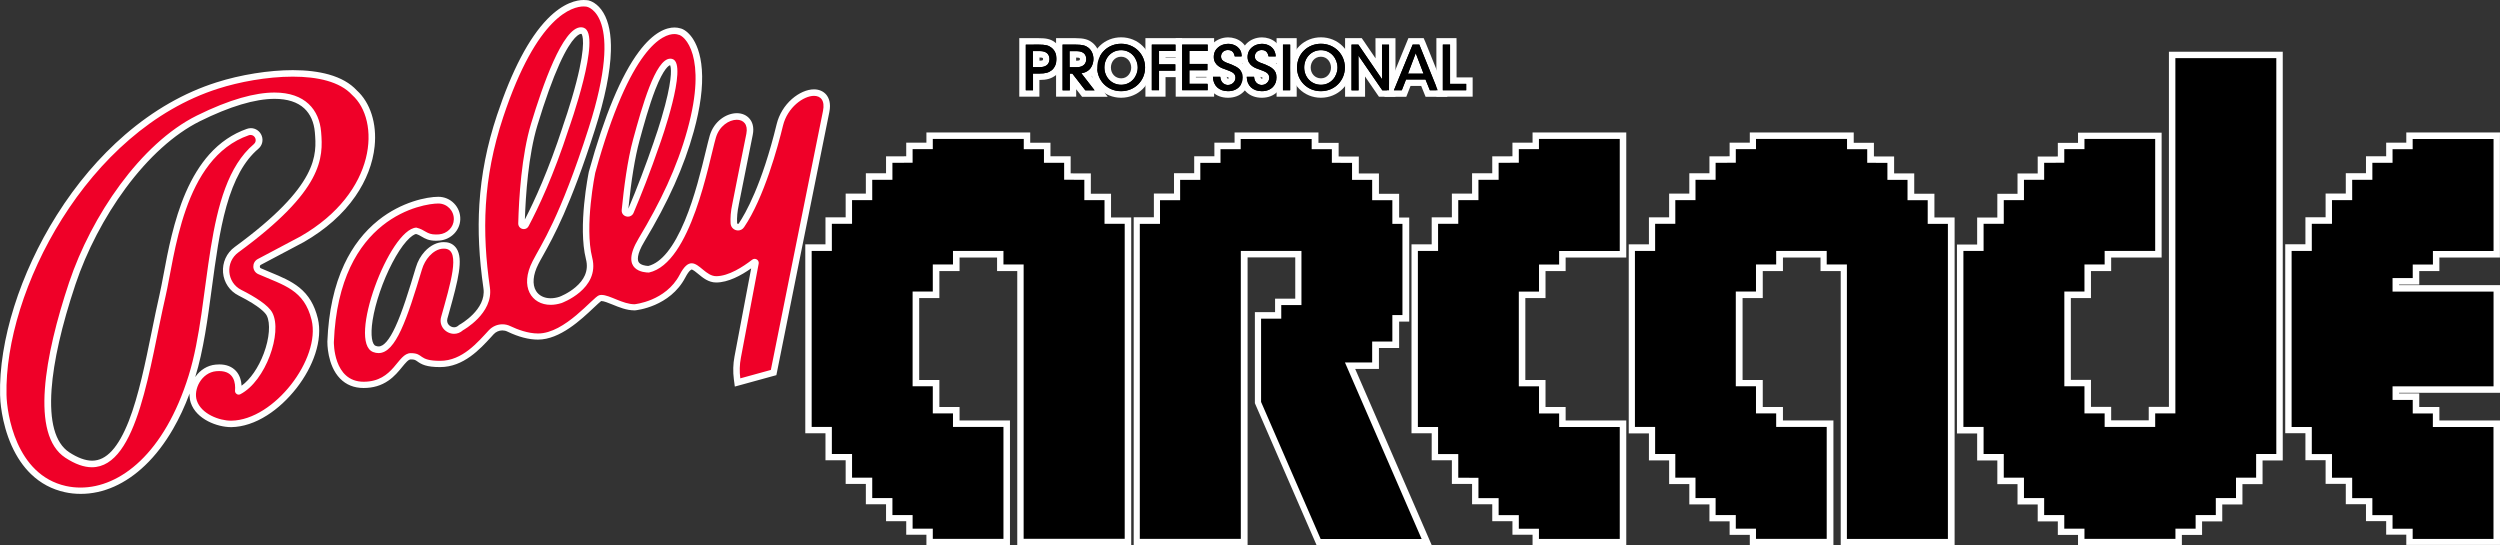 <?xml version="1.0" encoding="utf-8"?>
<!-- Generator: Adobe Illustrator 26.0.3, SVG Export Plug-In . SVG Version: 6.00 Build 0)  -->
<svg version="1.1" id="Layer_1" xmlns="http://www.w3.org/2000/svg" xmlns:xlink="http://www.w3.org/1999/xlink" x="0px" y="0px"
	 viewBox="0 0 3839 837.5" style="enable-background:new 0 0 3839 837.5;" xml:space="preserve">
<rect x="0" y="0" width="3839" height="837.5" fill="#333333" stroke="none"/>
<style type="text/css">
	.st0{fill:#EF0028;}
	.st1{fill:#FFFFFF;}
</style>
<g>
	<g>
		<g>
			<path class="st0" d="M124.1,753.5c-7.9,0-15.8-0.8-23.4-2.5c-34.5-7.5-61.6-31.2-78.3-68.5C6.7,647.4,5.2,613.1,5.1,606.6
				c-1.9-82.5,30.3-184.7,86.2-273.4c63.4-100.6,149.5-172.3,242.6-201.9c36.5-11.6,79.7-18.5,115.7-18.5
				c44.2,0,76.9,10.2,94.6,29.6c19.7,17.7,29.5,48.2,26,81.8c-5.7,55.5-44.4,107.7-106.2,143.3l-0.2,0.1l-65.7,34.8
				c-2.7,1.5-4.3,4.2-4.1,7.3c0.1,3.1,1.9,5.7,4.7,6.9c5.1,2.3,10.1,4.3,15,6.3c31.8,13.2,59.2,24.5,69.6,67.5
				c7,28.9-5.2,68.2-31.7,102.4c-27.8,35.9-63.7,57.6-96.1,58.2c-0.3,0-0.6,0-0.8,0c-18.9,0-49.1-10.6-57-34.1
				c-3.5-10.3-1.3-23.3,5.6-33.9c6.7-10.3,17.1-16.8,28.4-17.9c1.7-0.2,3.4-0.2,5.1-0.2c9.5,0,16.9,2.8,22,8.4
				c7.2,7.8,8,19,7.3,27.1c0,0.1,0,0.3,0.2,0.5c0.1,0.1,0.3,0.2,0.5,0.2c0,0,0.1,0,0.3-0.1c16.9-8.7,32.9-29.7,42.8-56
				c9.4-24.8,11.1-49.3,4.4-62.3c-3.1-6.2-13.6-16.9-45.6-33c-12.1-6.1-20-17.8-21.1-31.3c-1.1-13.7,4.8-26.7,15.8-34.7
				c132.1-96.4,128-145.1,125.1-180.6c-1.7-20.9-12.7-55.9-66.6-55.9c-31,0-70.4,11.7-117.1,34.9c-40,19.9-80.1,56-115.9,104.5
				c-32.8,44.4-60.4,97.3-77.7,148.9C63.8,577.4,61,671,103.4,698.8c13.9,9.2,26.8,13.8,38.2,13.8l0,0c24.1,0,44-20.9,60.7-63.8
				c15.3-39.1,25.6-89.7,35.6-138.7c4-19.7,7.8-38.2,11.8-55.6c2.1-8.9,4.1-19.5,6.4-31.8c6.5-34.8,15.5-82.6,33.6-124.4
				c21.8-50.4,51.6-81.5,91.1-95.3c1.5-0.5,3-0.8,4.5-0.8c5.3,0,10.2,3.5,12,8.6c1.9,5.2,0.4,10.8-3.9,14.4
				c-49.6,42-61.5,130.8-73,216.7c-6.3,47-12.8,95.6-25.5,136.3c-17.8,57.3-43.2,102-75.4,133C190.4,738.8,157.5,753.5,124.1,753.5z
				"/>
			<path class="st1" d="M449.6,117.7c37.7,0,72.3,7.5,91.1,28.1c43.5,38.6,39,149.3-79.2,217.2l-65.7,34.8c-9.4,5.1-9,18.9,0.9,23.2
				c39.2,17.2,70.4,23.8,81.8,70.4C492.8,551,421,644.9,355.4,646c-0.2,0-0.5,0-0.8,0c-17.7,0-45.4-10.2-52.3-30.7
				c-5.8-17.2,7.1-43.2,29.7-45.3c1.6-0.2,3.2-0.2,4.6-0.2c23,0,25.3,18.5,24.3,30.1c-0.2,3.4,2.5,6.1,5.6,6.1
				c0.8,0,1.7-0.2,2.5-0.6c39.1-20.2,65-94.7,49.3-125c-6-11.7-26.7-24.6-47.7-35.2c-22.6-11.3-25-42.7-4.6-57.6
				c130.9-95.6,130.4-145.4,127.1-185c-2.8-34-24.5-60.5-71.6-60.5c-29.3,0-68.6,10.3-119.3,35.4c-86.5,43-161.9,154.2-196.1,256.2
				c-37.7,112.9-59.5,233.8-5.9,269.1c15.4,10.1,28.9,14.7,40.9,14.7c70.9,0,89-158.2,113-261.9c14.3-61.5,26.6-212.7,127.9-247.9
				c1-0.3,1.9-0.5,2.8-0.5c6.9,0,11,9.1,4.9,14.2c-78.6,66.5-64.3,240.4-100,355.3c-37.2,119.6-105.1,172-166,172
				c-7.6,0-15.1-0.8-22.4-2.4C24,729.1,10.6,634.5,10,606.5C6.3,447.7,133.1,200.2,335.4,136C366.7,126,409.8,117.7,449.6,117.7
				 M449.6,107.7c-36.5,0-80.3,7-117.2,18.8c-49.5,15.7-96.7,42.7-140.2,80.2c-39.5,34.1-74.9,75.7-105.1,123.7
				c-56.4,89.6-89,192.9-87,276.3c0.1,6.7,1.7,41.9,17.8,77.8c7.9,17.5,17.9,32.2,29.9,43.7c14.6,14,32,23.3,51.8,27.6
				c8,1.8,16.2,2.6,24.5,2.6c34.7,0,68.9-15.2,98.8-43.9c15.8-15.1,30.2-33.9,42.8-55.7c9.5-16.4,18-34.6,25.4-54.4
				c-0.2,4.9,0.4,9.6,1.8,14c8.7,25.9,41.3,37.5,61.7,37.5c0.3,0,0.6,0,0.9,0c17.5-0.3,36.4-6.5,54.6-18.1
				c16.5-10.4,32.1-25,45.4-42c12.9-16.6,22.8-34.8,28.6-52.6c6.4-19.5,7.8-38.2,4-54c-5.1-20.9-14.1-36-28.4-47.6
				c-12.6-10.2-27.9-16.6-44.1-23.3c-4.8-2-9.8-4.1-14.9-6.3c-1.4-0.6-1.7-1.7-1.7-2.5c0-0.7,0.1-2,1.5-2.8l65.7-34.8l0.2-0.1
				l0.2-0.1c33.5-19.3,60.2-42.9,79.1-70.3c16.7-24.1,26.9-50.6,29.6-76.8c3.6-35.1-6.7-67.1-27.5-85.9
				c-10.1-11-24.5-19.1-42.8-24.3C489.2,110,470.6,107.7,449.6,107.7L449.6,107.7z M141.5,707.4c-10.4,0-22.3-4.4-35.4-13
				c-10.7-7.1-18.4-19-22.9-35.4c-4.4-16.1-5.7-36.6-4-61.1c3.1-43.2,15.4-97.5,36.7-161.2c17.1-51.1,44.4-103.5,76.9-147.5
				c35.3-47.8,74.8-83.4,114.1-103c46-22.8,84.7-34.4,114.9-34.4c19.7,0,35.1,5,45.6,14.8c9.2,8.6,14.8,21.2,16.1,36.5
				c2.8,34.3,6.7,81.4-123.1,176.2c-12.5,9.1-19.1,23.8-17.9,39.2c1.3,15.3,10.2,28.5,23.8,35.3c33.6,17,41.5,27.2,43.3,30.8
				c6,11.7,4.2,35.1-4.6,58.3c-8.2,21.8-20.6,39.7-34,49.4c-0.5-7.6-2.6-16.1-8.7-22.7c-6.1-6.6-14.7-10-25.6-10
				c-1.8,0-3.6,0.1-5.5,0.3c-12.5,1.1-23.9,8.1-31.4,19.1c12.7-41,19.2-89.7,25.5-136.8c5.8-43,11.7-87.6,22.4-125.4
				c11.6-41.3,27.6-70.1,48.9-88.2c5.9-4.9,8-12.7,5.4-19.9c-2.6-7.1-9.3-11.9-16.7-11.9c-2.1,0-4.1,0.4-6.2,1.1
				c-21.8,7.6-41.3,20.8-57.7,39.2c-13.9,15.6-26.1,35.3-36.3,58.8c-18.3,42.3-27.4,90.4-33.9,125.4c-2.3,12.2-4.3,22.8-6.3,31.6
				c-4,17.4-7.8,36-11.8,55.7c-9.9,48.7-20.2,99.1-35.3,137.9C181.6,687.5,163.3,707.4,141.5,707.4L141.5,707.4z"/>
		</g>
		<g>
			<path class="st0" d="M558.4,590.9c-13.1,0-24.1-4.4-32.5-13c-18.6-18.9-18.1-51.7-18.1-53.1v-0.1c1.8-45.1,10.4-84.4,25.6-116.7
				c12.6-26.8,29.7-48.9,50.9-65.8c43.3-34.5,87.1-34.9,89-34.9c7.9,0,15.2,3.1,20.6,8.7c5.5,5.6,8.3,13,8.1,20.9
				c-0.4,14.4-12,26.3-27.1,27.7c-1.9,0.2-3.7,0.2-5.3,0.2c-9.7,0-14.6-2.9-19.3-5.6c-3.2-1.9-6.2-3.6-11.1-4.9
				c-10.8,1.3-26.5,19.2-41.1,47.2c-14.7,28.1-26.4,62.4-30.7,89.5c-3.9,25-1.2,41.3,7.6,44.7c2.3,0.9,4.5,1.3,6.5,1.3
				c24.3,0,43.5-63.6,61.9-125c2.6-8.6,6.8-16.2,12.6-22.5c7.9-8.4,16.6-12.8,25.5-12.8c1.3,0,2.6,0.1,3.9,0.3
				c5,0.7,9.1,3.3,11.7,7.4c10,15.4-0.2,51.8-12,94c-0.9,3.2-1.8,6.4-2.7,9.6c-1.3,4.8-0.5,9.5,2.4,13.2c3,3.9,7.8,6.4,12.7,6.4
				c3.8,0,7.3-1.4,10.3-4.2l0.5-0.4l0.5-0.3c0.1-0.1,11.4-6.3,21.8-17.1c13.4-13.9,19.1-28.5,17-43.4c-6.8-47.2-8.8-87.9-6.3-128.1
				c2.9-45.6,11.6-90,26.9-135.8c22.6-68,48.2-117.1,76.3-145.8C867.7,8.6,887,5,896.3,5c3.3,0,5.4,0.4,6.1,0.6
				c1.9,0.4,11.7,3.1,19.8,16.7c12.7,21.2,20.6,68.9-13.6,175.8C871.1,315.6,845,362.2,829.5,390c-2.9,5.1-5.3,9.6-7.4,13.6
				c-9.1,17.8-10.4,34.5-3.4,46c5.3,8.7,15.1,13.7,26.8,13.7c4.8,0,9.8-0.8,14.9-2.5c1-0.4,14.7-5.6,26.8-16
				c16-13.7,21.8-29.8,17.2-47.8c-12.3-49,3.9-129,4.6-132.4v-0.2v-0.2c23.4-84.7,48.9-145.8,75.7-181.7
				c21.8-29.2,39.7-35.3,50.8-35.3c3.3,0,5.6,0.6,6.8,1c5,0.7,11.1,5.4,16,12.3c10.9,15.3,25.7,53.9,2,139.9
				c-14.8,53.7-38.8,107.2-75.4,168.1c-9.9,16.4-12.9,29-8.8,36.3c4.7,8.3,18.2,8.6,19.8,8.6c52-12.3,79.4-125.8,92.6-180.4
				c2.4-9.8,4.2-17.6,5.8-23.1c5.9-20.4,23-31.1,36.9-31.1c6.6,0,12.2,2.5,15.9,6.9c2.9,3.5,5.8,9.9,3.6,20.6
				c-6.3,30.8-21.3,106.7-21.5,107.5c-2.2,10.3-3.1,20.3-2.6,28.9c0.2,4.1,3.4,6.2,6.5,6.2c1.5,0,3.5-0.5,5.1-2.8
				c10.1-14.9,36.1-59.7,59.1-154.5c7.1-29.1,33.3-49.4,52.4-49.4c6.4,0,11.7,2.3,15.2,6.5c4.3,5.2,5.5,12.8,3.5,22.5
				c-20.3,99.7-79.5,394.8-80.1,397.8l-0.6,3l-55.4,15.3l-0.7-5.7c-1.5-11.1-1.1-22.3,0.9-33.2l27.4-144.4c0.1-0.5,0-0.8-0.2-1.1
				c-0.3-0.3-0.7-0.5-1.1-0.5c-0.3,0-0.6,0.1-0.9,0.3c-15.4,11.9-37.9,26.2-58.1,26.2c-9.9,0-17.7-6.4-24.5-12
				c-4.9-4-9.5-7.8-13.2-7.8c-5.1,0-10.4,8.1-14,14.9c-22.4,42.7-71.2,47.7-73.3,47.9h-0.2h-0.2c-10.9,0-22-4.5-31.7-8.5
				c-7.3-3-14.1-5.8-18.9-5.8c-0.9,0-1.8,0.1-2.4,0.3c-1.8,0.7-7.7,6.3-12.9,11.2c-18.9,17.8-50.4,47.6-82.2,47.6
				c-16.7,0-33.5-6.4-44.7-11.8c-3.1-1.5-6.5-2.3-10-2.3c-6.4,0-12.6,2.7-17,7.4c-1.3,1.4-2.5,2.8-3.9,4.2
				c-17.2,18.8-40.8,44.6-74.6,44.6c-21.3,0-27.4-4.4-32.4-8c-3.2-2.3-5.4-3.8-12.8-3.8c-5.6,0-10.1,5.2-17,13.6
				C603.3,573.4,589,590.9,558.4,590.9z M892.1,47c-5.8,0-18.3,6.4-37.7,49.4c-10.8,23.8-21.9,54.8-34,94.7
				c-14.9,49.1-18.7,116.3-19.6,152.1c0,1,0.3,1.9,0.9,2.5c0.7,0.7,1.7,1.1,2.7,1.1c1.3,0,2.3-0.6,2.9-1.8
				c15.2-28.5,38.2-77.5,61.3-148.8v-0.1c11.8-32.9,39.9-123.1,29.1-145.5c-1.3-2.6-2.7-3.1-3.1-3.2C893.9,47.1,893,47,892.1,47z
				 M1029.3,95.1c-4.4,0-13.7,5.2-27.5,40.4c-9.8,25.1-18.4,56.4-24.6,79.2c-7.2,26.3-13.1,62.7-17.6,108.1c-0.1,1.4,0.2,2.6,1,3.4
				c0.9,1,2.2,1.6,3.7,1.6c1.3,0,3.1-0.5,4-2.8c13.5-31.5,27.5-68.3,40.6-106.5c14.2-39.6,32.4-104.3,24.4-120.8
				c-0.9-1.9-1.8-2.2-2.1-2.3C1030.5,95.2,1029.9,95.1,1029.3,95.1z"/>
			<path class="st1" d="M896.3,9.9c3.2,0,5,0.5,5,0.5s58.7,11,2.7,186.1c-44.5,139.2-72.9,178.7-86.2,204.7
				c-20.2,39.4-1.4,66.9,27.8,66.9c5.2,0,10.8-0.9,16.6-2.7c0,0,59.5-21.4,47.2-69.7c-12.2-48.3,4.6-130.1,4.6-130.1
				c54-195.7,105-213.4,121.6-213.3c3.7,0,5.7,0.9,5.7,0.9c9.3,0.6,45.7,32.4,14.3,146c-16.1,58.4-41.7,111.6-74.9,166.9
				c-30.5,50.8,9.9,52.4,15.3,52.4c0.4,0,0.6,0,0.6,0c64.7-14.5,91.8-169.5,102.7-207.1c5.2-17.9,20.3-27.5,32.1-27.5
				c10,0,17.6,6.9,14.7,21.5c-6.4,31.1-21.5,107.5-21.5,107.5c-2.6,11.9-3.2,22.1-2.7,30.1c0.4,6.8,5.9,10.9,11.5,10.9
				c3.4,0,6.9-1.6,9.2-5c30.7-45.2,52.1-124.4,59.8-156.1c6.8-27.9,31.4-45.6,47.6-45.6c10.2,0,17,7.1,13.8,23.1
				c-20.5,100.9-80.1,397.8-80.1,397.8l-46.9,12.9c-1.4-10.5-1.1-21.2,0.9-31.6L1165,405c0.8-4.3-2.5-7.5-6.2-7.5
				c-1.3,0-2.7,0.4-3.9,1.4c-13.8,10.7-36,25.2-55.1,25.2c-15.3,0-25.8-19.8-37.7-19.8c-5.6,0-11.5,4.4-18.4,17.6
				c-21.4,40.8-69.3,45.3-69.3,45.3c-18.2,0-38-14.3-50.6-14.3c-1.4,0-2.8,0.2-4,0.6c-9.4,3.2-52.3,58.6-93.5,58.6
				c-15.7,0-31.6-6.1-42.6-11.3c-3.9-1.9-8-2.8-12.2-2.8c-7.7,0-15.2,3.2-20.7,9c-16.8,18.1-40.7,47.1-74.8,47.1
				c-34.8,0-24.5-11.8-45.2-11.8s-25.5,43.9-72.4,43.9s-45.7-61-45.7-61c7.7-193.3,137.8-212.7,160.4-212.7
				c13.4,0,24.2,11,23.8,24.5c-0.3,12.2-10.4,21.8-22.6,22.9c-1.8,0.2-3.4,0.2-4.9,0.2c-14.7,0-15.8-7.1-30.1-10.6
				C598,351.8,533,525.3,573,540.6c2.9,1.1,5.6,1.6,8.3,1.6c26.3,0,43.7-52,66.7-128.6c2.3-7.7,6.2-14.7,11.5-20.6
				c5.3-5.7,12.9-11.2,21.8-11.2c1,0,2.1,0.1,3.2,0.2c22.8,3.4,7.2,53.5-7.1,104.7c-4,14.3,7.5,25.9,19.9,25.9
				c4.7,0,9.5-1.7,13.7-5.5c0,0,47-25.7,41.3-65.6c-12.2-85-11.1-166.7,20.4-261.6C824.9,22.8,879.8,9.9,896.3,9.9 M804.4,351.8
				c2.8,0,5.7-1.4,7.3-4.5c14.8-27.9,38.1-77.1,61.7-149.6c0,0,52-145.3,22.9-155.1c-1.4-0.5-2.8-0.7-4.2-0.7
				c-28.1,0-59.1,90.4-76.5,147.7c-14.8,48.8-18.8,114.8-19.8,153.4C795.7,348.5,800.1,351.8,804.4,351.8 M964.3,332.7
				c3.4,0,6.9-1.8,8.6-5.8c10.9-25.6,25.2-61.4,40.8-106.8c0,0,43.5-121.3,19.1-129.4c-1.2-0.4-2.3-0.6-3.5-0.6
				c-23,0-43.7,75-56.9,123.2c-9,32.8-14.4,75.6-17.7,108.9C954,328.8,959.1,332.7,964.3,332.7 M896.3,0L896.3,0
				c-10.2,0-30.9,3.8-55.6,29.1c-28.6,29.3-54.6,79-77.5,147.7c-15.4,46.2-24.2,91-27.1,137c-2.5,40.6-0.5,81.6,6.3,129.1
				c4.7,32.5-35.8,55.2-36.2,55.4l-1.1,0.6l-0.9,0.8c-2.1,1.9-4.4,2.9-6.9,2.9c-3.3,0-6.7-1.7-8.7-4.4c-1.3-1.8-2.7-4.7-1.6-8.9
				c0.9-3.2,1.8-6.4,2.7-9.6c14-50.1,22-81.6,11.4-98c-3.5-5.3-8.7-8.7-15.1-9.6c-1.6-0.2-3.1-0.3-4.6-0.3
				c-10.2,0-20.3,4.9-29.1,14.3l0,0l0,0c-6.3,6.9-10.9,15.1-13.7,24.5c-10.6,35.3-21,69-31.6,91.6c-9.2,19.8-17.8,29.8-25.6,29.8
				c-1.5,0-3-0.3-4.7-1c-5-1.9-8.3-14.8-4.5-39.3c4.2-26.6,15.7-60.3,30.2-88c7.2-13.8,14.7-25.3,21.7-33.2
				c7.5-8.4,12.4-10.7,14.7-11.2c3.7,1.1,6.1,2.5,8.8,4.1c5,3,10.8,6.3,21.8,6.3c1.8,0,3.7-0.1,5.7-0.3
				c17.6-1.6,31.2-15.6,31.7-32.5c0.3-9.2-3.1-17.9-9.5-24.5s-15-10.2-24.2-10.2c-17.4,0-56.5,7.6-92.1,36
				c-21.8,17.4-39.4,40.1-52.3,67.6c-15.5,32.9-24.2,72.8-26,118.6v0.1v0.1c0,1.5-0.5,36.2,19.5,56.7c9.4,9.6,21.5,14.5,36.1,14.5
				s27.1-3.7,38.1-11.3c9.2-6.3,15.8-14.4,21.1-20.9c5.2-6.3,9.6-11.7,13.2-11.7c5.8,0,7,0.9,9.9,2.9c6.8,4.9,14.2,8.9,35.3,8.9
				c36,0,61.4-27.8,78.3-46.2c1.3-1.4,2.6-2.8,3.8-4.2c3.4-3.7,8.3-5.9,13.4-5.9c2.7,0,5.4,0.6,7.8,1.8c17,8.2,32.8,12.3,46.9,12.3
				c33.8,0,66.3-30.7,85.7-49c4.2-3.9,9.3-8.8,11.3-10.2c0.1,0,0.3,0,0.5,0c3.7,0,10.5,2.8,17,5.4c10.2,4.2,21.7,8.9,33.6,8.9h0.5
				h0.5c2.2-0.2,53.6-5.5,77.2-50.5c6.1-11.7,9.6-12.2,9.6-12.2c2,0,6.8,4,10.1,6.7c7.1,5.9,15.9,13.2,27.6,13.2
				c18.4,0,38.4-10.8,53.8-21.7l-25.6,135.4c-2.2,11.5-2.5,23.2-1,34.8l1.5,11.3l11-3l46.9-12.9l5.9-1.6l1.2-6
				c0.6-3,59.8-298.1,80.1-397.8c2.9-14-0.9-22.2-4.5-26.7c-4.4-5.4-11.2-8.4-19-8.4c-10.8,0-23.1,5.4-33.9,14.8
				c-11.5,10.1-19.8,23.7-23.4,38.4c-22.8,94-48.4,138.2-58.3,152.8l0,0l0,0c-0.3,0.5-0.6,0.6-1,0.6c-0.3,0-1.5-0.1-1.5-1.5l0,0l0,0
				c-0.5-8.1,0.4-17.6,2.5-27.4v-0.1v-0.1c0.2-0.8,15.2-76.7,21.5-107.5c2.6-12.6-1.1-20.4-4.7-24.7c-4.6-5.6-11.6-8.7-19.7-8.7
				c-15.7,0-35.1,11.9-41.7,34.7c-1.6,5.6-3.5,13.4-5.9,23.3c-6.8,28.1-17,70.5-32.3,107.2c-17.1,40.9-35.9,64.3-56,69.4
				c-4.4-0.1-12.3-1.5-14.9-6c-1.5-2.6-3.6-10.9,8.7-31.3c36.9-61.4,61-115.2,76-169.4c10.1-36.6,14.3-68.5,12.4-94.7
				c-1.8-25.8-9.2-41.1-15.1-49.4c-5.7-7.9-12.6-13.2-18.9-14.3c-1.7-0.5-4.4-1.1-8-1.1c-12.3,0-31.8,6.5-54.8,37.3
				c-27.2,36.4-52.9,98.1-76.5,183.3l-0.1,0.3l-0.1,0.3c-0.7,3.4-17.1,84.6-4.5,134.5c2.3,9,1.7,17.1-1.7,24.9
				c-2.8,6.4-7.6,12.5-14.2,18.1c-11.2,9.6-23.6,14.4-25,14.9c-4.6,1.5-9.1,2.2-13.3,2.2c-9.9,0-18.1-4.1-22.5-11.3
				c-6-9.9-4.7-24.9,3.6-41.1c2-4,4.5-8.4,7.3-13.4c15.6-28,41.8-74.8,79.5-192.8c15.5-48.4,23.8-89.2,24.6-121.1
				c0.7-25.1-3.2-44.8-11.5-58.7c-8.8-14.8-20-18.3-22.8-19C902.7,0.5,900.2,0,896.3,0L896.3,0z M806,337
				c1.2-36.6,5.3-98.6,19.2-144.4c11.9-39.2,23.3-70.8,33.8-94.1C879.4,53.3,890.9,52,892.2,52c0.3,0,0.5,0,0.8,0.1
				c0.9,1.2,7.9,12.7-8,74.1c-9,34.9-20.8,67.9-20.9,68.3v0.1v0.1C842.4,261.1,821,308,806,337L806,337z M964.9,320.4
				c4.4-43.8,10.2-78.9,17.1-104.4c6.2-22.7,14.7-53.8,24.4-78.7c12.9-32.9,20.9-36.7,22.6-37.2c1.2,2.6,4.4,15.2-7.7,61.5
				c-7.4,28.4-16.9,54.9-17,55.1v0.1v0.1C991.6,253.9,978,289.6,964.9,320.4L964.9,320.4z"/>
		</g>
		<g>
			<path d="M1570.1,143.5v-80h24.9c11.6,0,17.4,1.5,22.8,5.8c6,4.6,9.7,12.7,9.7,21.1c0,8.2-3.7,16.6-9.1,21.1l-0.1,0.1
				c-5.9,4.6-11.7,6.2-22.1,6.2h-4.9v25.7H1570.1z M1595.8,98.2c4.1,0,6.4-0.5,8.3-1.7l0.2-0.1c1.2-0.7,2.4-2.7,2.4-5.7
				c0-3.1-1.4-5-2.6-5.8c-1.9-1.2-4.2-1.6-8.6-1.6h-4.3v14.8L1595.8,98.2L1595.8,98.2z"/>
			<path class="st1" d="M1595,68.5c10.9,0,15.5,1.4,19.7,4.8c5,3.8,7.8,10.5,7.8,17.2c0,6.8-3,13.7-7.3,17.2
				c-4.8,3.7-9.4,5.2-19.1,5.2h-9.8v25.7h-11.1v-70L1595,68.5 M1586.2,103.1h9.5c4.5,0,7.9-0.5,10.9-2.4c2.9-1.6,5-5.3,5-10
				s-2.2-8.4-5.1-10c-3.1-1.9-6.6-2.3-11.1-2.3h-9.3L1586.2,103.1 M1595,58.6h-19.9h-9.9v9.9v70v9.9h9.9h11.1h9.9v-9.9v-15.7
				c11.4,0,18.2-2,25.1-7.2l0.1-0.1l0.1-0.1c6.6-5.4,10.9-15.2,10.9-24.9c0-10-4.4-19.5-11.6-25C1613.6,59.7,1605.9,58.6,1595,58.6
				L1595,58.6z M1596.2,93.2v-4.9c2.8,0,4.4,0.3,5.2,0.8l0,0c0.1,0.2,0.3,0.7,0.3,1.6c0,0.8-0.2,1.3-0.3,1.6
				C1600.7,92.8,1599.5,93.2,1596.2,93.2L1596.2,93.2z"/>
		</g>
		<g>
			<path d="M1721.5,145c-23.3,0-41.6-18-41.6-41c0-23.8,17.9-41.8,41.7-41.8c23.4,0,41.8,18.2,41.8,41.4S1745,145,1721.5,145z
				 M1721.6,82.1c-11.8,0-20.7,9.3-20.7,21.6s8.9,21.6,20.8,21.6c12.8,0,20.4-10.9,20.4-21.5C1742.1,93.1,1734.4,82.1,1721.6,82.1z"
				/>
			<path class="st1" d="M1721.6,67.2c21,0,36.8,16.2,36.8,36.4s-15.8,36.4-36.9,36.4c-21.2,0-36.6-16.6-36.6-36
				C1684.9,82,1701.9,67.2,1721.6,67.2 M1721.7,130.2c15.2,0,25.4-12.8,25.4-26.5S1737,77,1721.6,77c-15.2,0-25.7,12.3-25.7,26.6
				C1695.9,118.3,1706.8,130.2,1721.7,130.2 M1721.6,57.3c-12.4,0-24,4.6-32.6,12.9c-9,8.7-14,20.7-14,33.9
				c0,12.2,4.7,23.6,13.2,32.3c8.7,8.8,20.6,13.7,33.3,13.7c26.3,0,46.8-20.4,46.8-46.4S1747.8,57.3,1721.6,57.3L1721.6,57.3z
				 M1721.7,120.3c-9,0-15.8-7.1-15.8-16.6c0-8.1,5.5-16.6,15.7-16.6c9.7,0,15.5,8.5,15.5,16.7
				C1737.1,111.9,1731.3,120.3,1721.7,120.3L1721.7,120.3z"/>
		</g>
		<g>
			<polygon points="1763.8,143.6 1763.8,63.6 1810.2,63.6 1810.2,83.4 1784.9,83.4 1784.9,93.9 1809.9,93.9 1809.9,113.6 
				1784.9,113.6 1784.9,143.6 			"/>
			<path class="st1" d="M1805.2,68.5v9.8h-25.4v20.5h25.1v9.7h-25.1v30h-11.1v-70H1805.2 M1815.2,58.6h-9.9h-36.5h-9.9v9.9v70.1v9.9
				h9.9h11.1h9.9v-9.9v-20.1h15.1h9.9v-9.9v-9.7V89h-9.9h-15.1v-0.6h15.4h9.9v-9.9v-9.8L1815.2,58.6L1815.2,58.6z"/>
		</g>
		<g>
			<polygon points="1810.3,143.6 1810.3,63.6 1859.5,63.6 1859.5,83.4 1831.4,83.4 1831.4,93.3 1859.1,93.3 1859.1,113 1831.4,113 
				1831.4,123.8 1859.5,123.8 1859.5,143.6 			"/>
			<path class="st1" d="M1854.5,68.5v9.8h-28.1v19.9h27.7v9.7h-27.7v20.8h28.1v9.8h-39.2v-70H1854.5 M1864.4,58.6h-9.9h-39.2h-9.9
				v9.9v70.1v9.9h9.9h39.2h9.9v-9.9v-9.8v-9.9h-9.9h-18.1V118h17.7h9.9v-10v-9.7v-9.9h-9.9h-17.7l0,0h18.1h9.9v-9.9v-9.8V58.6
				L1864.4,58.6z"/>
		</g>
		<g>
			<path d="M1885.6,145c-16.5,0-27.8-10.8-28-27l-0.1-5h20.9l0.3,4.6c0.5,7.3,5,8,6.9,8c3.6,0,6.7-2.8,6.7-6.2
				c0-3.1-1.5-4.2-10.2-7.5c-0.7-0.2-1.3-0.5-2-0.8c-5.3-1.7-21-7-21-23.7c-0.1-6.6,2.3-12.6,6.8-17.1c5.1-5.1,12.4-8,20.2-8
				c6.2,0,12,1.9,16.6,5.3c4,3,8.9,8.7,9.5,18.7l0.3,5.2H1892l-0.8-3.9c-1-4.6-2.2-5.9-5.7-5.9c-2.8,0-5.7,1.7-5.7,4.9
				c0,2.7,0.9,3.5,12.3,7.7l1.1,0.4h0.1c7,2.9,20,8.4,20,24.1C1913.3,134.3,1901.9,145,1885.6,145z"/>
			<path class="st1" d="M1886,67.3c9,0,20.3,5,21.1,19.3h-11c-0.8-3.8-2.5-9.8-10.5-9.8c-5.7,0-10.6,3.9-10.6,9.8
				c0,6.9,5.2,8.6,16.5,12.7c8.8,3.7,16.9,8.2,16.9,19.5s-7.7,21.2-22.7,21.2c-13.9,0-22.9-8.6-23.1-22.1h11.2
				c0.8,10.5,8.2,12.6,11.8,12.6c6.3,0,11.6-5,11.6-11.1c0-7.8-6.7-9.5-15.6-12.9c-5.5-1.8-17.7-5.9-17.7-19
				C1863.8,74.5,1875,67.3,1886,67.3 M1886,57.4c-9.1,0-17.8,3.5-23.7,9.5c-5.5,5.5-8.3,12.7-8.3,20.7c0,8.1,3.2,15.2,9.3,20.5h-0.7
				h-10.1l0.1,10.1c0.1,9.4,3.4,17.4,9.5,23.2c6,5.7,14.1,8.7,23.6,8.7c9.8,0,18.1-3.2,24.1-9.3c5.5-5.6,8.5-13.4,8.5-21.8
				c0-11-5.3-17.9-11.1-22.3h10.5l-0.6-10.5C1915.9,66.4,1900.2,57.4,1886,57.4L1886,57.4z M1885.6,120.7c-0.5,0-1.5,0-1.8-2.7
				c1.5,0.6,2.8,1.2,3.5,1.6C1887.2,120.1,1886.5,120.7,1885.6,120.7L1885.6,120.7z"/>
		</g>
		<g>
			<path d="M1937.5,145c-16.5,0-27.8-10.8-28-27l-0.1-5h20.9l0.3,4.6c0.5,7.3,5,8,6.9,8c3.6,0,6.7-2.8,6.7-6.2
				c0-3.1-1.5-4.2-10.3-7.5c-0.7-0.2-1.3-0.5-2-0.8c-5.3-1.7-21-7-21-23.7c-0.1-6.6,2.3-12.6,6.8-17.1c5.1-5.1,12.4-8,20.2-8
				c6.2,0,12,1.9,16.6,5.3c4,3,8.9,8.7,9.5,18.7l0.3,5.2H1944l-0.8-3.9c-1-4.6-2.2-5.9-5.7-5.9c-2.8,0-5.7,1.7-5.7,4.9
				c0,2.7,0.9,3.5,12.3,7.7l1.1,0.4h0.1c7,2.9,20,8.4,20,24.1C1965.2,134.3,1953.8,145,1937.5,145z"/>
			<path class="st1" d="M1937.9,67.3c9,0,20.3,5,21.1,19.3h-11c-0.8-3.8-2.5-9.8-10.5-9.8c-5.7,0-10.6,3.9-10.6,9.8
				c0,6.9,5.2,8.6,16.5,12.7c8.8,3.7,16.9,8.2,16.9,19.5s-7.7,21.2-22.7,21.2c-13.9,0-22.9-8.6-23.1-22.1h11.2
				c0.8,10.5,8.2,12.6,11.8,12.6c6.3,0,11.6-5,11.6-11.1c0-7.8-6.7-9.5-15.6-12.9c-5.5-1.8-17.7-5.9-17.7-19
				C1915.8,74.5,1926.9,67.3,1937.9,67.3 M1937.9,57.4c-9.1,0-17.8,3.5-23.7,9.5c-5.5,5.5-8.3,12.7-8.3,20.7
				c0,8.1,3.2,15.2,9.3,20.5h-0.7h-10.1l0.1,10.1c0.1,9.4,3.4,17.4,9.5,23.2c6,5.7,14.1,8.7,23.6,8.7c9.8,0,18.1-3.2,24.1-9.3
				c5.5-5.6,8.5-13.4,8.5-21.8c0-11-5.3-17.9-11.1-22.3h10.5l-0.6-10.5C1967.9,66.4,1952.1,57.4,1937.9,57.4L1937.9,57.4z
				 M1937.5,120.7c-0.5,0-1.5,0-1.8-2.7c1.5,0.6,2.8,1.2,3.5,1.6C1939.1,120.1,1938.4,120.7,1937.5,120.7L1937.5,120.7z"/>
		</g>
		<g>
			<rect x="1965.1" y="63.6" width="21.1" height="80.1"/>
			<path class="st1" d="M1981.2,68.5v70.1h-11.1V68.5H1981.2 M1991.2,58.6h-9.9h-11.1h-9.9v9.9v70.1v9.9h9.9h11.1h9.9v-9.9V68.5
				V58.6L1991.2,58.6z"/>
		</g>
		<g>
			<path d="M2028.3,145c-23.3,0-41.6-18-41.6-41c0-23.8,17.9-41.8,41.7-41.8c23.4,0,41.8,18.2,41.8,41.4S2051.7,145,2028.3,145z
				 M2028.4,82.1c-11.8,0-20.7,9.3-20.7,21.6s8.9,21.6,20.8,21.6c12.8,0,20.4-10.9,20.4-21.5C2048.9,93.1,2041.2,82.1,2028.4,82.1z"
				/>
			<path class="st1" d="M2028.4,67.2c21,0,36.8,16.2,36.8,36.4s-15.8,36.4-36.9,36.4c-21.2,0-36.6-16.6-36.6-36
				C1991.7,82,2008.7,67.2,2028.4,67.2 M2028.5,130.2c15.2,0,25.4-12.8,25.4-26.5S2043.8,77,2028.4,77c-15.2,0-25.7,12.3-25.7,26.6
				C2002.7,118.3,2013.5,130.2,2028.5,130.2 M2028.4,57.3c-12.4,0-24,4.6-32.6,12.9c-9,8.7-14,20.7-14,33.9
				c0,12.2,4.7,23.6,13.2,32.3c8.7,8.8,20.6,13.7,33.3,13.7c26.3,0,46.9-20.4,46.9-46.4S2054.6,57.3,2028.4,57.3L2028.4,57.3z
				 M2028.5,120.3c-9,0-15.8-7.1-15.8-16.6c0-8.1,5.5-16.6,15.7-16.6c9.7,0,15.5,8.5,15.5,16.7
				C2043.9,111.9,2038.1,120.3,2028.5,120.3L2028.5,120.3z"/>
		</g>
		<g>
			<polygon points="2120,143.7 2091,101.4 2091.1,143.7 2070.3,143.7 2070.3,63.6 2088.5,63.6 2117.3,105.8 2117.2,63.7 2138,63.7 
				2138,143.7 			"/>
			<path class="st1" d="M2085.9,68.5l36.5,53.4l-0.2-53.3h10.8v70.1h-10.3L2086,85.3l0.2,53.4h-10.8V68.5H2085.9 M2091.1,58.6h-5.2
				h-10.5h-9.9v9.9v70.2v9.9h9.9h10.8h10v-10l-0.1-21.2l18.4,26.8l3,4.3h5.2h10.3h9.9v-9.9v-70v-9.9h-9.9h-10.8h-10v10l0.1,20.9
				l-18.2-26.7L2091.1,58.6L2091.1,58.6z"/>
		</g>
		<g>
			<path d="M2192.3,143.6l-6.7-16.6h-23.2l-6.5,16.6h-23l32.9-80.1h16.8l32.4,80.1H2192.3z M2178.8,108.1l-4.8-12.5l-4.7,12.5
				H2178.8z"/>
			<path class="st1" d="M2179.5,68.5l28.3,70.1h-12.1L2189,122h-29.9l-6.5,16.6h-12.1l28.8-70.1L2179.5,68.5 M2162.1,113.1h23.9
				l-12-31.5L2162.1,113.1 M2186.2,58.6h-6.7h-10.1h-6.7l-2.5,6.2l-28.8,70.1l-5.6,13.7h14.8h12.1h6.8l2.5-6.3l4-10.3h16.4l4.2,10.4
				l2.5,6.2h6.7h12.1h14.8l-5.5-13.7l-28.3-70.1L2186.2,58.6L2186.2,58.6z"/>
		</g>
		<g>
			<polygon points="2210.6,143.6 2210.6,63.6 2231.7,63.6 2231.7,123.8 2256.4,123.8 2256.4,143.6 			"/>
			<path class="st1" d="M2226.7,68.5v60.3h24.8v9.8h-35.9V68.5l0,0H2226.7 M2236.6,58.6h-9.9h-11.1h-9.9v9.9v70.1v9.9h9.9h35.9h9.9
				v-9.9v-9.8v-9.9h-9.9h-14.8V68.5L2236.6,58.6L2236.6,58.6z"/>
		</g>
		<g>
			<path d="M1664.1,143.6l-16.4-21.1v21.1h-21.1v-80h25c11.3,0,17.3,1.5,22.8,5.8c5.9,4.6,9.7,12.7,9.7,21.1
				c0,8.3-3.7,16.8-9.1,21.1c-2,1.5-3.9,2.7-6,3.7l22,28.4L1664.1,143.6L1664.1,143.6z M1652.2,98.3c4.1,0,6.5-0.5,8.3-1.6l0.1-0.1
				l0.1-0.1c1.2-0.7,2.5-2.7,2.5-5.7c0-2.7-1-4.8-2.6-5.7l-0.1-0.1c-1.9-1.1-4.1-1.6-8.5-1.6h-4.5v14.8L1652.2,98.3L1652.2,98.3z"/>
			<path class="st1" d="M1651.6,68.5c10.8,0,15.5,1.5,19.7,4.8c4.9,3.8,7.8,10.4,7.8,17.2c0,6.7-2.9,13.7-7.3,17.2
				c-3.3,2.6-6.6,4.1-11.3,4.8l20.3,26.2h-14.2l-19.9-25.7h-3.9v25.7h-11.1V68.5H1651.6 M1642.5,103.2h9.6c4.5,0,8-0.5,10.9-2.4
				c2.9-1.6,5.1-5.3,5.1-10c0-4.8-2.1-8.4-5.1-10c-3.1-1.9-6.5-2.3-11.1-2.3h-9.3h-0.2L1642.5,103.2 M1651.6,58.6h-20h-9.9v9.9v70.1
				v9.9h9.9h11.1h9.9v-9.9V137l6,7.7l3,3.9h4.9h14.2h20.3l-12.4-16l-12.3-15.8c0.5-0.4,1.1-0.8,1.6-1.2c6.7-5.4,11.1-15.2,11.1-25
				c0-10-4.3-19.4-11.6-25.1C1671,60.4,1664,58.6,1651.6,58.6L1651.6,58.6z M1652.5,93.3v-4.9c3.4,0,4.7,0.3,5.4,0.8h0.1
				c0.1,0.2,0.3,0.7,0.3,1.5s-0.2,1.3-0.3,1.5l-0.2,0.1C1656.9,93,1655.2,93.3,1652.5,93.3L1652.5,93.3z"/>
		</g>
		<g>
			<path d="M1614.7,73.3c-4.2-3.4-8.8-4.8-19.7-4.8l-19.8,0.1v70h11.1v-25.7h9.8c9.7,0,14.3-1.5,19.1-5.2c4.3-3.5,7.3-10.4,7.3-17.2
				C1622.5,83.8,1619.7,77.1,1614.7,73.3z M1606.6,100.7c-3,1.9-6.4,2.4-10.9,2.4h-9.5h-0.1V78.4h9.3c4.5,0,8,0.4,11.1,2.3
				c2.9,1.6,5.1,5.3,5.1,10C1611.6,95.4,1609.5,99.1,1606.6,100.7z"/>
			<path d="M1721.6,67.2c-19.7,0-36.7,14.8-36.7,36.8c0,19.4,15.4,36,36.6,36c21.1,0,36.9-16.2,36.9-36.4S1742.6,67.2,1721.6,67.2z
				 M1721.7,130.2c-14.9,0-25.8-11.9-25.8-26.6c0-14.3,10.5-26.6,25.7-26.6c15.4,0,25.5,13,25.5,26.7
				C1747.1,117.4,1736.9,130.2,1721.7,130.2z"/>
			<polygon points="1805.2,78.3 1805.2,68.5 1768.7,68.5 1768.7,138.5 1779.8,138.5 1779.8,108.5 1804.9,108.5 1804.9,98.8 
				1779.8,98.8 1779.8,78.3 			"/>
			<polygon points="1815.3,138.5 1854.5,138.5 1854.5,128.7 1826.4,128.7 1826.4,107.9 1854.1,107.9 1854.1,98.2 1826.4,98.2 
				1826.4,78.3 1854.5,78.3 1854.5,68.5 1815.3,68.5 			"/>
			<path d="M1885.7,140c15,0,22.7-9.9,22.7-21.2s-8.1-15.8-16.9-19.5c-11.3-4.1-16.5-5.8-16.5-12.7c0-5.9,4.9-9.8,10.6-9.8
				c8,0,9.7,6,10.5,9.8h11c-0.8-14.3-12.1-19.3-21.1-19.3c-11,0-22.2,7.2-22.1,20.2c0,13.1,12.2,17.2,17.7,19
				c8.9,3.4,15.6,5.1,15.6,12.9c0,6.1-5.3,11.1-11.6,11.1c-3.6,0-11-2.1-11.8-12.6h-11.2C1862.8,131.4,1871.8,140,1885.7,140z"/>
			<path d="M1937.6,140c15,0,22.7-9.9,22.7-21.2s-8.1-15.8-16.9-19.5c-11.3-4.1-16.5-5.8-16.5-12.7c0-5.9,4.9-9.8,10.6-9.8
				c8,0,9.7,6,10.5,9.8h11c-0.8-14.3-12.1-19.3-21.1-19.3c-11,0-22.1,7.2-22.1,20.2c0,13.1,12.2,17.2,17.7,19
				c8.9,3.4,15.6,5.1,15.6,12.9c0,6.1-5.3,11.1-11.6,11.1c-3.6,0-11-2.1-11.8-12.6h-11.2C1914.7,131.4,1923.7,140,1937.6,140z"/>
			<rect x="1970.1" y="68.5" width="11.1" height="70.1"/>
			<path d="M2028.3,140c21.1,0,36.9-16.2,36.9-36.4s-15.8-36.4-36.8-36.4c-19.7,0-36.7,14.8-36.7,36.8
				C1991.7,123.4,2007.1,140,2028.3,140z M2028.4,77c15.4,0,25.5,13,25.5,26.7c0,13.7-10.2,26.5-25.4,26.5
				c-15,0-25.8-11.9-25.8-26.6C2002.7,89.3,2013.2,77,2028.4,77z"/>
			<polygon points="2133,138.7 2133,68.6 2122.2,68.6 2122.4,121.9 2085.9,68.5 2075.4,68.5 2075.4,138.7 2086.2,138.7 2086,85.3 
				2122.7,138.7 			"/>
			<path d="M2169.3,68.5l-28.8,70.1h12.1l6.5-16.6h29.9l6.7,16.6h12.1l-28.3-70.1H2169.3z M2162.1,113.1l11.9-31.5l12,31.5H2162.1z"
				/>
			<polygon points="2215.6,68.5 2215.6,138.6 2251.5,138.6 2251.5,128.8 2226.7,128.8 2226.7,68.5 			"/>
			<path d="M1671.3,73.3c-4.2-3.3-8.9-4.8-19.7-4.8h-19.9v70.2h11.1V113h3.9l19.9,25.7h14.2l-20.3-26.2c4.7-0.7,8-2.2,11.3-4.8
				c4.4-3.5,7.3-10.5,7.3-17.2C1679.1,83.7,1676.2,77.1,1671.3,73.3z M1663,100.8c-2.9,1.9-6.4,2.4-10.9,2.4h-9.6h-0.1V78.5h0.2h9.3
				c4.6,0,8,0.4,11.1,2.3c3,1.6,5.1,5.2,5.1,10C1668.1,95.5,1665.9,99.2,1663,100.8z"/>
		</g>
		<g>
			<polygon points="3699.9,832.5 3699.9,816.7 3669,816.7 3669,795.9 3638,795.9 3638,769.8 3606.9,769.8 3606.9,738.5 
				3575.9,738.5 3575.9,702.2 3544.9,702.2 3544.9,660.6 3513.8,660.6 3513.8,380.4 3544.9,380.4 3544.9,338.8 3575.9,338.8 
				3575.9,302.4 3606.9,302.4 3606.9,271.1 3638,271.1 3638,245.1 3669,245.1 3669,224.1 3699.9,224.1 3699.9,208.4 3834,208.4 
				3834,390.3 3740.9,390.3 3740.9,411.1 3710,411.1 3710,431.9 3679,431.9 3679,442.7 3834,442.7 3834,598.2 3679,598.2 3679,609 
				3710,609 3710,629.8 3740.9,629.8 3740.9,650.6 3834,650.6 3834,832.5 			"/>
			<path class="st1" d="M3829.1,213.4v172h-15.5l0,0H3798h-31l0,0h-31v20.8h-31V427h-31l0,0l0,0v20.8h155.1v145.5H3674v20.8l0,0h31
				v20.8h30.9v20.8h93.1v171.9h-124.1v-15.7H3674V791l0,0h-31v-26.1h-31v-31.2v-0.1h-31v-36.3h-31v-41.6h-31V385.3h31v-41.6h31
				v-36.4h31v-31.2h31V250h31l0,0v0v-20.9h30.9v-15.7L3829.1,213.4 M3839,203.4h-9.9H3705h-9.9v9.9v5.8h-21h-9.9v9.9v11h-21.1h-9.9
				v9.9V266h-21.1h-9.9v9.9v21.3h-21.1h-9.9v9.9v26.5h-21.1h-9.9v9.9v31.6h-21.1h-9.9v9.9v270.3v9.9h9.9h21.1v31.6v9.9h9.9h21.1
				v26.4v9.9h9.9h21.1v21.4v9.9h9.9h21.1v16.1v9.9h9.9h21.1v10.9v9.9h9.9h21v5.8v9.9h9.9h124.1h9.9v-9.9V655.6v-9.9h-9.9h-83.2
				v-10.8V625h-9.9h-21v-11v-9.9h-9.9H3684v-0.9h145.1h9.9v-9.9V447.7v-9.9h-9.9H3684v-0.9h21.1h9.9V427v-10.8h21h9.9v-9.9v-10.8
				h21.1h31h15.5h15.5h9.9v-9.9v-172L3839,203.4L3839,203.4z"/>
		</g>
	</g>
	<g>
		<polygon points="3195.8,832.5 3195.8,816.7 3164.8,816.7 3164.8,795.9 3133.9,795.9 3133.9,769.8 3102.8,769.8 3102.8,738.5 
			3071.8,738.5 3071.8,702.2 3040.8,702.2 3040.8,660.6 3009.7,660.6 3009.7,380.4 3040.8,380.4 3040.8,338.8 3071.8,338.8 
			3071.8,302.4 3102.8,302.4 3102.8,271.1 3133.9,271.1 3133.9,245.1 3164.8,245 3164.8,224.1 3195.8,224.1 3195.8,208.4 
			3314.4,208.4 3314.4,390.3 3236.8,390.3 3236.8,411.1 3205.8,411.1 3205.8,452.7 3174.8,452.7 3174.8,588.3 3205.8,588.3 
			3205.8,629.8 3236.8,629.8 3236.8,650.6 3304.5,650.6 3304.5,629.8 3335.5,629.8 3335.5,84.3 3500.5,84.3 3500.5,702.2 
			3469.5,702.2 3469.5,738.5 3438.5,738.5 3438.5,769.8 3407.5,769.8 3407.5,795.9 3376.5,795.9 3376.5,816.7 3345.4,816.7 
			3345.4,832.5 		"/>
		<path class="st1" d="M3495.5,89.3v607.9h-31v36.3h-30.9v0.1v31.2h-31v26.1h-31v20.9h-31v15.7h-139.7v-15.7h-31v-20.9H3139v-26.1
			h-31v-31.3h-31v-36.3h-31v-41.6h-31V385.3h31v-41.6h31v-36.4h31v-31.2h31V250l30.9-0.1V229h31v-15.7h108.6v172h-77.6v20.8h-31
			v41.6H3170v145.5h30.9v41.6h31v20.8l0,0h77.6v-20.8h31V89.3H3495.5 M3505.5,79.4h-9.9h-155.1h-9.9v9.9v535.5h-21.1h-9.9v9.9v10.8
			h-57.7v-10.8v-9.9h-9.9h-21.1v-31.6v-9.9h-9.9h-21V457.7h21h9.9v-9.9v-31.6h21.1h9.9v-9.9v-10.8h67.6h9.9v-9.9v-172v-9.9h-9.9
			h-108.6h-9.9v9.9v5.8h-21.1h-9.9v9.9v11l-21,0.1h-9.9v9.9v16.1H3108h-9.9v9.9v21.3H3077h-9.9v9.9V334H3046h-9.9v9.9v31.6H3015
			h-9.9v9.9v270.3v9.9h9.9h21.1v31.6v9.9h9.9h21.1v26.4v9.9h9.9h21.1v21.4v9.9h9.9h21.1v16.1v9.9h9.9h21v10.9v9.9h9.9h21.1v5.8v9.9
			h9.9h139.7h9.9v-9.9v-5.8h21.1h9.9v-9.9v-10.9h21.1h9.9v-9.9v-16.1h21.1h9.9v-9.9v-21.4h21h9.9v-9.9v-26.4h21.1h9.9v-9.9V89.3
			v-9.9H3505.5z"/>
	</g>
	<g>
		<polygon points="2831.4,832.6 2831.4,411.1 2800.3,411.1 2800.3,390.3 2732.7,390.3 2732.7,411.1 2701.7,411.1 2701.7,452.7 
			2670.6,452.7 2670.6,588.3 2701.7,588.3 2701.7,629.8 2732.7,629.8 2732.7,650.6 2810.3,650.6 2810.3,832.5 2691.7,832.5 
			2691.7,816.7 2660.7,816.7 2660.7,795.9 2629.7,795.9 2629.7,769.8 2598.7,769.8 2598.7,738.5 2567.7,738.5 2567.7,702.2 
			2536.6,702.2 2536.6,660.6 2505.6,660.6 2505.6,380.4 2536.6,380.4 2536.6,338.8 2567.7,338.8 2567.7,302.4 2598.7,302.4 
			2598.7,271.1 2629.7,271.1 2629.7,245.1 2660.7,245 2660.7,224.1 2691.7,224.1 2691.7,208.4 2841.3,208.4 2841.3,224.1 
			2872.4,224.1 2872.4,245 2903.4,245.1 2903.4,271.1 2934.3,271.1 2934.3,302.4 2965.4,302.4 2965.4,338.8 2996.4,338.8 
			2996.4,832.6 		"/>
		<path class="st1" d="M2836.3,213.4v15.7h31V250l31,0.1v26.1h30.9v31.2h31v36.4h31v483.8h-155.1V406.1h-31v-20.8h-77.6v20.8h-31
			v41.6h-31v145.5h31v41.6h31v20.8h77.6v171.9h-108.6v-15.7h-31v-20.9h-31v-26.1h-30.9v-31.3h-31v-36.3h-31v-41.6h-31V614v-41.6
			v-41.6V385.3h31v-41.6h31v-36.4h31v-31.2h30.9V250l31-0.1V229h31v-15.7h31h31h31h15.5h31.3 M2846.3,203.4h-9.9h-31h-15.5h-31h-31
			h-31h-9.9v9.9v5.8h-21.1h-9.9v9.9v11l-21.1,0.1h-9.9v9.9v16.1h-21h-9.9v9.9v21.3H2573h-9.9v9.9v26.5H2542h-9.9v9.9v31.6H2511h-9.9
			v9.9v145.5v41.6V614v41.6v9.9h9.9h21.1v31.6v9.9h9.9h21.1v26.4v9.9h9.9h21.1v21.4v9.9h9.9h21v16.1v9.9h9.9h21.1v10.9v9.9h9.9h21.1
			v5.8v9.9h9.9h108.6h9.9v-9.9V655.6v-9.9h-9.9h-67.6v-10.8V625h-9.9h-21.1v-31.6v-9.9h-9.9h-21.1V457.7h21.1h9.9v-9.9v-31.6h21.1
			h9.9v-9.9v-10.8h57.7v10.8v9.9h9.9h21.1v411.5v9.9h9.9h155.1h9.9v-9.9V343.8v-9.9h-9.9h-21.1v-26.5v-9.9h-9.9h-21.1v-21.3v-9.9
			h-9.9h-21v-16.1v-9.9h-9.9l-21.1-0.1v-11v-9.9h-9.9h-21.1v-5.8v-10.1H2846.3z"/>
	</g>
	<g>
		<polygon points="2358.2,832.5 2358.2,816.7 2327.3,816.7 2327.3,795.9 2296.2,795.9 2296.2,769.8 2265.2,769.8 2265.2,738.5 
			2234.2,738.4 2234.2,702.2 2203.1,702.2 2203.1,660.6 2172.1,660.6 2172.1,380.4 2203.1,380.4 2203.1,338.8 2234.2,338.8 
			2234.2,302.4 2265.2,302.4 2265.2,271.1 2296.2,271.1 2296.2,245.1 2327.3,245 2327.3,224.1 2358.2,224.1 2358.2,208.4 
			2492.3,208.4 2492.3,390.3 2399.2,390.3 2399.2,411.1 2368.2,411.1 2368.2,452.7 2337.2,452.7 2337.2,588.3 2368.2,588.3 
			2368.2,629.8 2399.2,629.8 2399.2,650.6 2492.3,650.6 2492.3,832.5 		"/>
		<path class="st1" d="M2487.3,213.4v172h-93.1v20.8h-30.9v41.6h-31v145.5h31v41.6h30.9v20.8h93.1v171.9h-124.1v-15.7h-30.9V791h-31
			v-26.1h-31v-31.2l-31-0.1v-36.3l0,0h-31v-41.6h-31V385.3h31v-41.6h31v-36.4h31v-31.2h31V250l31-0.1V229h30.9v-15.7h124.1
			 M2497.3,203.4h-9.9h-124.1h-9.9v9.9v5.8h-21h-9.9v9.9v11l-21.1,0.1h-9.9v9.9v16.1h-21.1h-9.9v9.9v21.3h-21.1h-9.9v9.9v26.5h-21.1
			h-9.9v9.9v31.6h-21.1h-9.9v9.9v270.3v9.9h9.9h21.1v31.6v9.9h9.9h21.1v26.4v9.9h9.9l21.1,0.1v21.3v9.9h9.9h21.1v16.1v9.9h9.9h21.1
			v10.9v9.9h9.9h21v5.8v9.9h9.9h124.1h9.9V827V655.6v-9.9h-9.9h-83.2v-10.8V625h-9.9h-21v-31.6v-9.9h-9.9h-21.1V457.7h21.1h9.9v-9.9
			v-31.6h21h9.9v-9.9v-10.8h83.2h9.9v-9.9v-172V203.4L2497.3,203.4z"/>
	</g>
	<g>
		<polygon points="2024.9,832.6 1931.7,618.1 1931.7,484.3 1962.7,484.3 1962.7,463.5 1993.7,463.5 1993.7,390.3 1910.6,390.3 
			1910.6,832.6 1745.6,832.6 1745.6,338.8 1776.6,338.8 1776.6,302.4 1807.5,302.4 1807.5,271.1 1838.6,271.1 1838.6,245.1 
			1869.6,245.1 1869.6,224.1 1900.6,224.1 1900.6,208.4 2019.2,208.4 2019.2,224.1 2050.2,224.1 2050.2,245 2081.3,245.1 
			2081.3,271.1 2112.2,271.1 2112.2,302.4 2143.2,302.4 2143.2,338.8 2158.8,338.8 2158.8,488.7 2143.2,488.7 2143.2,529.4 
			2112.2,529.4 2112.2,561.5 2073,561.5 2190.8,832.6 		"/>
		<path class="st1" d="M2014.2,213.4v15.7h31V250l31,0.1v26.1h30.9v31.2h31v36.4h15.5v140h-15.5v40.7h-30.9h-0.1v32.1h-41.8
			l117.8,271.1H2028l-91.5-210.5V489.3h31v-20.8h31v-83.2h-93.1v442.2h-155.1V343.8h31v-36.4h30.9v-31.2h31v-26.1h31v-21h31v-15.7
			L2014.2,213.4 M2024.2,203.4h-9.9h-108.6h-9.9v9.9v5.8h-21.1h-9.9v9.9v11h-21.1h-9.9v9.9V266h-21.1h-9.9v9.9v21.3h-21h-9.9v9.9
			v26.5h-21.1h-9.9v9.9v483.8v9.9h9.9h155.1h9.9v-9.9v-432h73.2v63.3h-21.1h-9.9v9.9v10.8h-21.1h-9.9v9.9V617v2.1l0.8,1.9
			l91.5,210.5l2.6,6h6.5h155.1h15.2l-6-13.9L2081,566.5h26.6h9.9v-9.9v-22.2h21.1h9.9v-9.9v-30.7h5.6h9.9v-9.9v-140V334h-9.9h-5.6
			v-26.5v-9.9h-9.9h-21.1v-21.3v-9.9h-9.9h-21v-16.1v-9.9h-9.9l-21.1-0.1v-11v-9.9h-9.9h-21.1v-5.8v-10.2H2024.2z"/>
	</g>
	<g>
		<polygon points="1567.1,832.5 1567.1,411.1 1536.1,411.1 1536.1,390.3 1468.5,390.3 1468.5,411.1 1437.5,411.1 1437.5,452.7 
			1406.5,452.7 1406.5,588.3 1437.5,588.3 1437.5,629.8 1468.5,629.8 1468.5,650.6 1546,650.6 1546,832.5 1427.6,832.5 
			1427.6,816.7 1396.5,816.7 1396.5,795.9 1365.5,795.9 1365.5,769.8 1334.5,769.8 1334.5,738.5 1303.4,738.5 1303.4,702.2 
			1272.4,702.2 1272.4,660.6 1241.4,660.6 1241.4,380.4 1272.4,380.4 1272.4,338.8 1303.4,338.8 1303.4,302.4 1334.5,302.4 
			1334.5,271.1 1365.5,271.1 1365.5,245.1 1396.5,245 1396.5,224.1 1427.6,224.1 1427.6,208.4 1577.1,208.4 1577.1,224.1 
			1608.1,224.1 1608.1,245 1639.1,245 1639.1,271.1 1670.2,271.2 1670.2,302.4 1701.2,302.4 1701.2,338.8 1732.2,338.8 
			1732.2,832.5 		"/>
		<path class="st1" d="M1572.1,213.4v15.7h31V250h31v26l31,0.1v31.2h31v36.4h31v483.7h-155.2V406.1h-31v-20.8h-77.5v20.8h-31v41.6
			h-31v145.5h31v41.6h31v20.8l0,0h77.5v171.9h-108.5v-15.7h-31v-20.9h-31v-26.1h-31v-31.3h-31v-36.3l0,0h-31v-41.6h-31V385.3h31
			v-41.6h31v-36.4h31v-31.2h31V250l31-0.1V229h31v-15.7h139.7 M1582,203.4h-9.9h-139.6h-9.9v9.9v5.8h-21.1h-9.9v9.9v11l-21.1,0.1
			h-9.9v9.9v16.1h-21.1h-9.9v9.9v21.3h-21.1h-9.9v9.9v26.5h-21.1h-9.9v9.9v31.6h-21.1h-9.9v9.9v270.3v9.9h9.9h21.1v31.6v9.9h9.9
			h21.1v26.4v9.9h9.9h21.1v21.4v9.9h9.9h21.1v16.1v9.9h9.9h21.1v10.9v9.9h9.9h21.1v5.8v9.9h9.9H1541h9.9V827V655.6v-9.9h-9.9h-67.5
			v-10.8V625h-9.9h-21.1v-31.6v-9.9h-9.9h-21.1V457.7h21.1h9.9v-9.9v-31.6h21.1h9.9v-9.9v-10.8h57.6v10.8v9.9h9.9h21.1v411.4v9.9
			h9.9h155.2h9.9v-9.9V343.8v-9.9h-9.9h-21.1v-26.5v-9.9h-9.9h-21.1v-21.3v-9.9h-9.9l-21.1-0.1V250v-10h-9.9h-21.1v-10.9v-9.9h-9.9
			H1582v-5.8V203.4L1582,203.4z"/>
	</g>
</g>
</svg>
